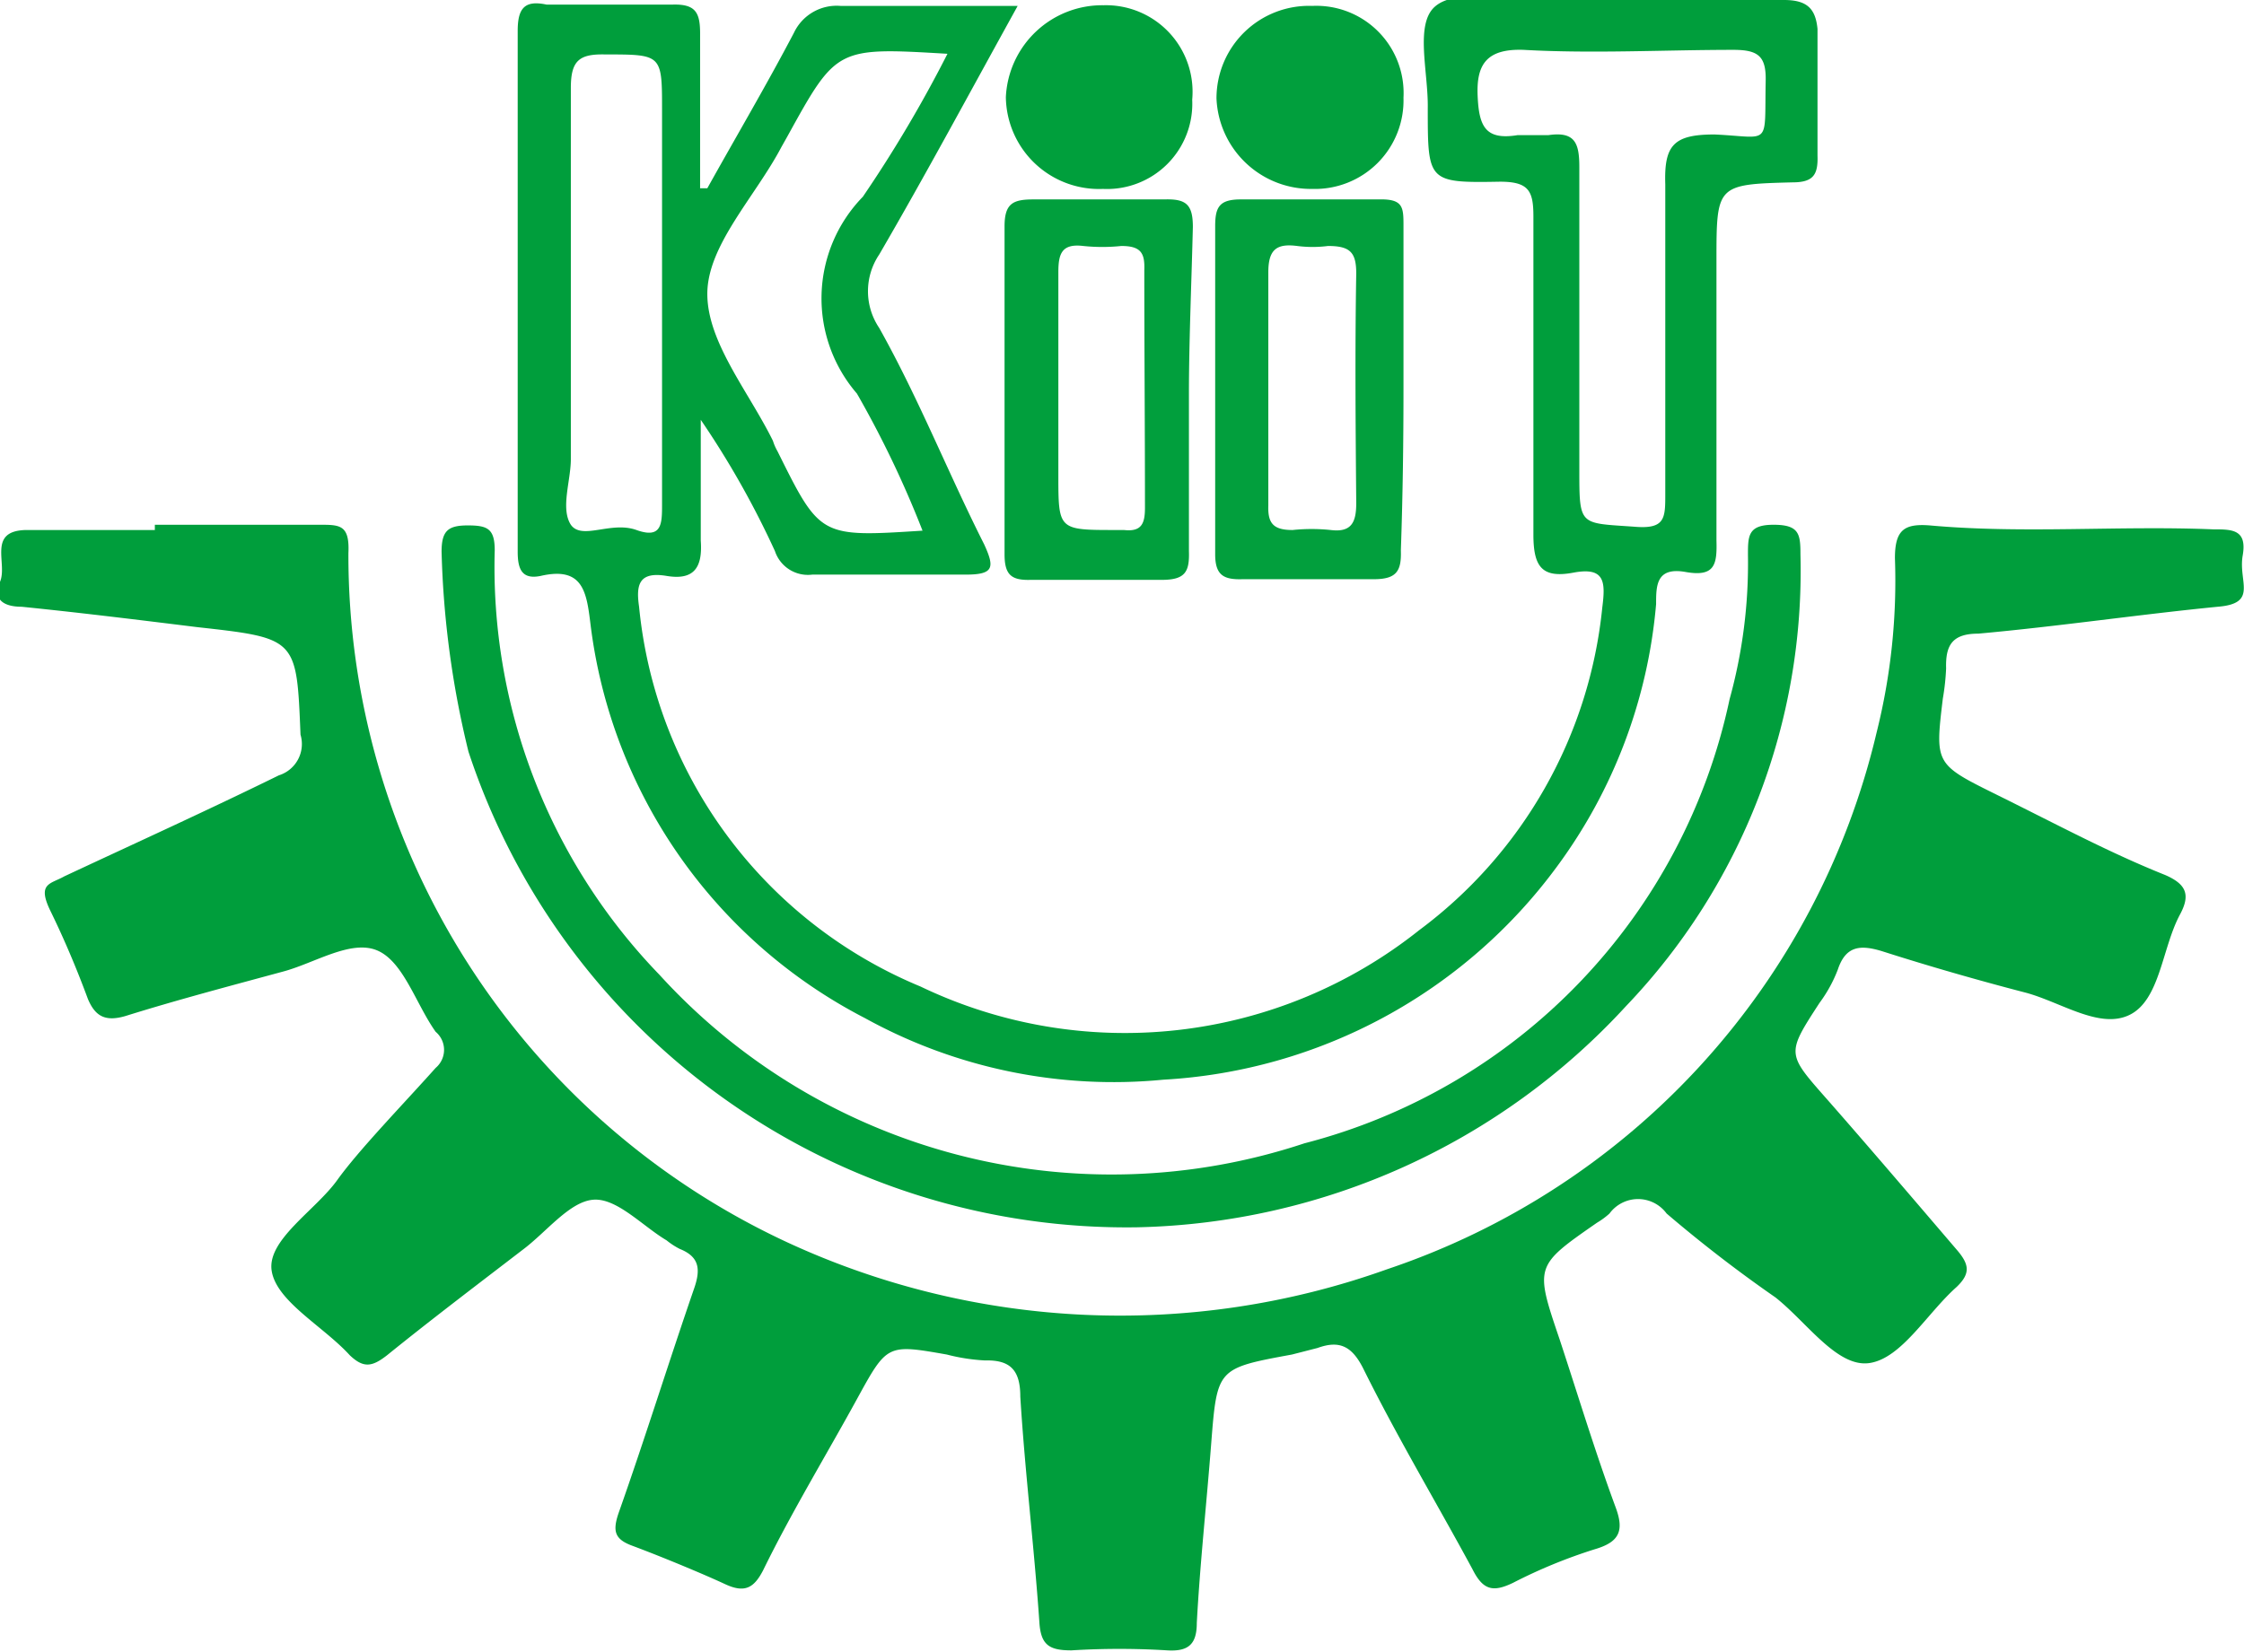 <svg xmlns="http://www.w3.org/2000/svg" viewBox="0 0 34.2 25.19"><defs><style>.cls-1{fill:#009e3c;}.cls-2{fill:#019f3d;}.cls-3{fill:#009f3c;}.cls-4{fill:#029f3d;}</style></defs><title>vectorsAsset 17</title><g id="Layer_2" data-name="Layer 2"><g id="ev_pages" data-name="ev pages"><path class="cls-1" d="M2.36,8C3.2,8,4,8,4.87,8c.31,0,.46,0,.44.43A11.55,11.55,0,0,0,12,18.94a12.07,12.07,0,0,0,9.14.41,11.39,11.39,0,0,0,7.46-8.18,9.52,9.52,0,0,0,.28-2.66c0-.43.14-.53.53-.5,1.44.13,2.88,0,4.32.06.29,0,.52,0,.45.4s.24.73-.38.78c-1.22.12-2.43.3-3.65.41-.4,0-.5.18-.49.53a3.59,3.59,0,0,1-.05.46c-.12,1-.12,1,.83,1.47S32.15,13,33,13.34c.32.14.39.3.22.61-.27.51-.3,1.29-.76,1.52s-1.06-.2-1.6-.34c-.73-.19-1.46-.4-2.18-.63-.33-.1-.55-.08-.67.28a2.12,2.12,0,0,1-.28.51c-.5.77-.5.77.09,1.44s1.35,1.56,2,2.32c.19.22.22.36,0,.57-.45.4-.84,1.09-1.33,1.16s-.95-.62-1.43-1a20.9,20.9,0,0,1-1.66-1.28.54.54,0,0,0-.87,0,1.15,1.15,0,0,1-.19.14c-.95.66-.95.66-.57,1.78.28.85.54,1.71.85,2.55.14.37.06.54-.32.65a7.88,7.88,0,0,0-1.24.51c-.31.15-.46.11-.62-.21-.54-1-1.14-2-1.67-3.07-.17-.33-.36-.42-.69-.3l-.39.1c-1.14.21-1.14.21-1.23,1.35-.07.91-.17,1.82-.22,2.74,0,.32-.12.44-.45.42a11.85,11.85,0,0,0-1.46,0c-.34,0-.47-.08-.49-.44-.08-1.15-.22-2.29-.29-3.43,0-.41-.16-.56-.54-.55a2.91,2.91,0,0,1-.58-.09c-.91-.16-.91-.16-1.37.68s-1,1.73-1.43,2.61c-.14.27-.28.35-.58.21s-.92-.4-1.4-.58c-.28-.1-.32-.22-.22-.51.4-1.13.76-2.29,1.15-3.42.1-.29.08-.48-.22-.6a1.13,1.13,0,0,1-.2-.13c-.37-.22-.76-.65-1.12-.62s-.71.49-1.07.76c-.69.53-1.39,1.06-2.07,1.61-.23.18-.36.2-.57,0-.4-.44-1.12-.82-1.19-1.29s.67-.92,1-1.38,1-1.15,1.5-1.71a.36.36,0,0,0,0-.55c-.3-.42-.49-1.07-.89-1.24s-.95.19-1.43.32c-.81.22-1.61.43-2.41.68-.31.09-.46,0-.57-.26-.17-.46-.36-.91-.57-1.34s0-.41.21-.53c1.09-.51,2.17-1,3.27-1.54a.5.5,0,0,0,.33-.62C4.52,9.73,4.53,9.73,3,9.56c-.89-.11-1.78-.22-2.67-.31-.26,0-.45-.1-.33-.38s-.2-.78.4-.79H2.36Z"/><path class="cls-1" d="M17.34,18.71a10.56,10.56,0,0,1-10.2-7.25,14.26,14.26,0,0,1-.41-3.05c0-.32.1-.4.4-.4s.41.05.41.38a8.94,8.94,0,0,0,2.51,6.47,9.32,9.32,0,0,0,9.83,2.57,8.9,8.9,0,0,0,6.48-6.77,7.77,7.77,0,0,0,.28-2.2c0-.29,0-.46.39-.46s.41.14.41.45a9.6,9.6,0,0,1-2.66,6.89A10.41,10.41,0,0,1,17.34,18.71Z"/><path class="cls-2" d="M21.39,1.49A1.35,1.35,0,0,1,20,2.88,1.44,1.44,0,0,1,18.54,1.5,1.41,1.41,0,0,1,20,.09,1.33,1.33,0,0,1,21.39,1.49Z"/><path class="cls-3" d="M18.17,1.52a1.3,1.3,0,0,1-1.36,1.36,1.42,1.42,0,0,1-1.48-1.4A1.47,1.47,0,0,1,16.82.08,1.32,1.32,0,0,1,18.17,1.52Z"/><path class="cls-1" d="M27.19,0c-1.26,0-2.53,0-3.79,0-.53,0-1.22-.17-1.53.1s-.1,1-.11,1.55c0,1.12,0,1.14,1.1,1.12.44,0,.51.14.51.53,0,1.62,0,3.23,0,4.85,0,.49.13.67.61.58s.49.14.44.53a7,7,0,0,1-2.79,4.92,7.2,7.2,0,0,1-7.6.86A7,7,0,0,1,9.74,9.25c-.05-.34,0-.54.42-.47s.55-.13.52-.54c0-.61,0-1.23,0-1.84a13.55,13.55,0,0,1,1.13,2,.53.53,0,0,0,.57.36c.78,0,1.56,0,2.34,0,.43,0,.44-.11.28-.46C14.45,7.21,14,6.07,13.4,5a1,1,0,0,1,0-1.12c.71-1.22,1.38-2.47,2.11-3.79-1,0-1.83,0-2.7,0A.72.72,0,0,0,12.1.5c-.42.8-.88,1.58-1.32,2.37l-.11,0c0-.79,0-1.57,0-2.36,0-.32-.07-.45-.42-.44-.64,0-1.28,0-1.92,0C8,0,7.89.12,7.89.47c0,2.64,0,5.29,0,7.94,0,.26.06.43.35.37.65-.15.7.25.76.74a7.83,7.83,0,0,0,4.18,6,7.84,7.84,0,0,0,4.55.94,8,8,0,0,0,6-3.25,7.87,7.87,0,0,0,1.51-4c0-.28,0-.57.45-.49s.48-.12.47-.48c0-1.42,0-2.84,0-4.26,0-1.16,0-1.17,1.16-1.2.32,0,.39-.12.38-.41,0-.64,0-1.29,0-1.93C27.67.14,27.55,0,27.19,0ZM11.91,2.24,12,2.08C12.75.72,12.75.72,14.44.82A19.7,19.7,0,0,1,13.15,3,2.22,2.22,0,0,0,13.06,6a15.62,15.62,0,0,1,1,2.09c-1.56.1-1.56.1-2.21-1.21a.77.77,0,0,1-.07-.16c-.37-.75-1-1.5-1-2.24S11.51,3,11.91,2.24ZM8.7,8c-.16-.25,0-.67,0-1,0-1.89,0-3.78,0-5.66,0-.42.13-.52.53-.51.86,0,.86,0,.86.85v2.8c0,1.07,0,2.14,0,3.21,0,.29,0,.53-.39.39S8.87,8.24,8.7,8ZM26.13,2.05c-.62,0-.77.16-.75.76,0,1.57,0,3.15,0,4.72,0,.37,0,.54-.47.5-.84-.06-.84,0-.84-.87V5.06c0-.84,0-1.67,0-2.51,0-.36-.06-.55-.47-.49-.15,0-.31,0-.47,0-.49.08-.59-.13-.61-.6s.13-.72.7-.7c1.06.06,2.14,0,3.2,0,.38,0,.5.1.49.48C26.89,2.25,27,2.09,26.13,2.05Z"/><path class="cls-4" d="M21.39,5.9c0-.82,0-1.64,0-2.45,0-.29,0-.42-.38-.41q-1.05,0-2.1,0c-.33,0-.39.12-.39.41,0,1.65,0,3.3,0,5,0,.32.13.39.42.38.68,0,1.36,0,2,0,.35,0,.42-.13.41-.44C21.38,7.53,21.39,6.72,21.39,5.9Zm-.72,1.77c0,.29-.07.45-.39.41a2.81,2.81,0,0,0-.58,0c-.28,0-.38-.09-.37-.37,0-.62,0-1.24,0-1.86s0-1.13,0-1.7c0-.35.13-.44.44-.4a1.85,1.85,0,0,0,.47,0c.34,0,.43.1.43.42C20.65,5.34,20.66,6.51,20.67,7.67Z"/><path class="cls-2" d="M18.18,3.46c0-.34-.1-.43-.43-.42q-1,0-2,0c-.31,0-.44.06-.44.41q0,2.47,0,5c0,.31.1.4.4.39.68,0,1.36,0,2,0,.36,0,.42-.13.41-.44,0-.8,0-1.59,0-2.39S18.16,4.29,18.18,3.46Zm-.73,4.28c0,.24-.05.37-.32.34H17c-.87,0-.87,0-.87-.84V5.84c0-.56,0-1.12,0-1.69,0-.28.05-.44.38-.4a2.81,2.81,0,0,0,.58,0c.3,0,.36.11.35.37C17.44,5.33,17.45,6.53,17.45,7.74Z"/></g></g></svg>